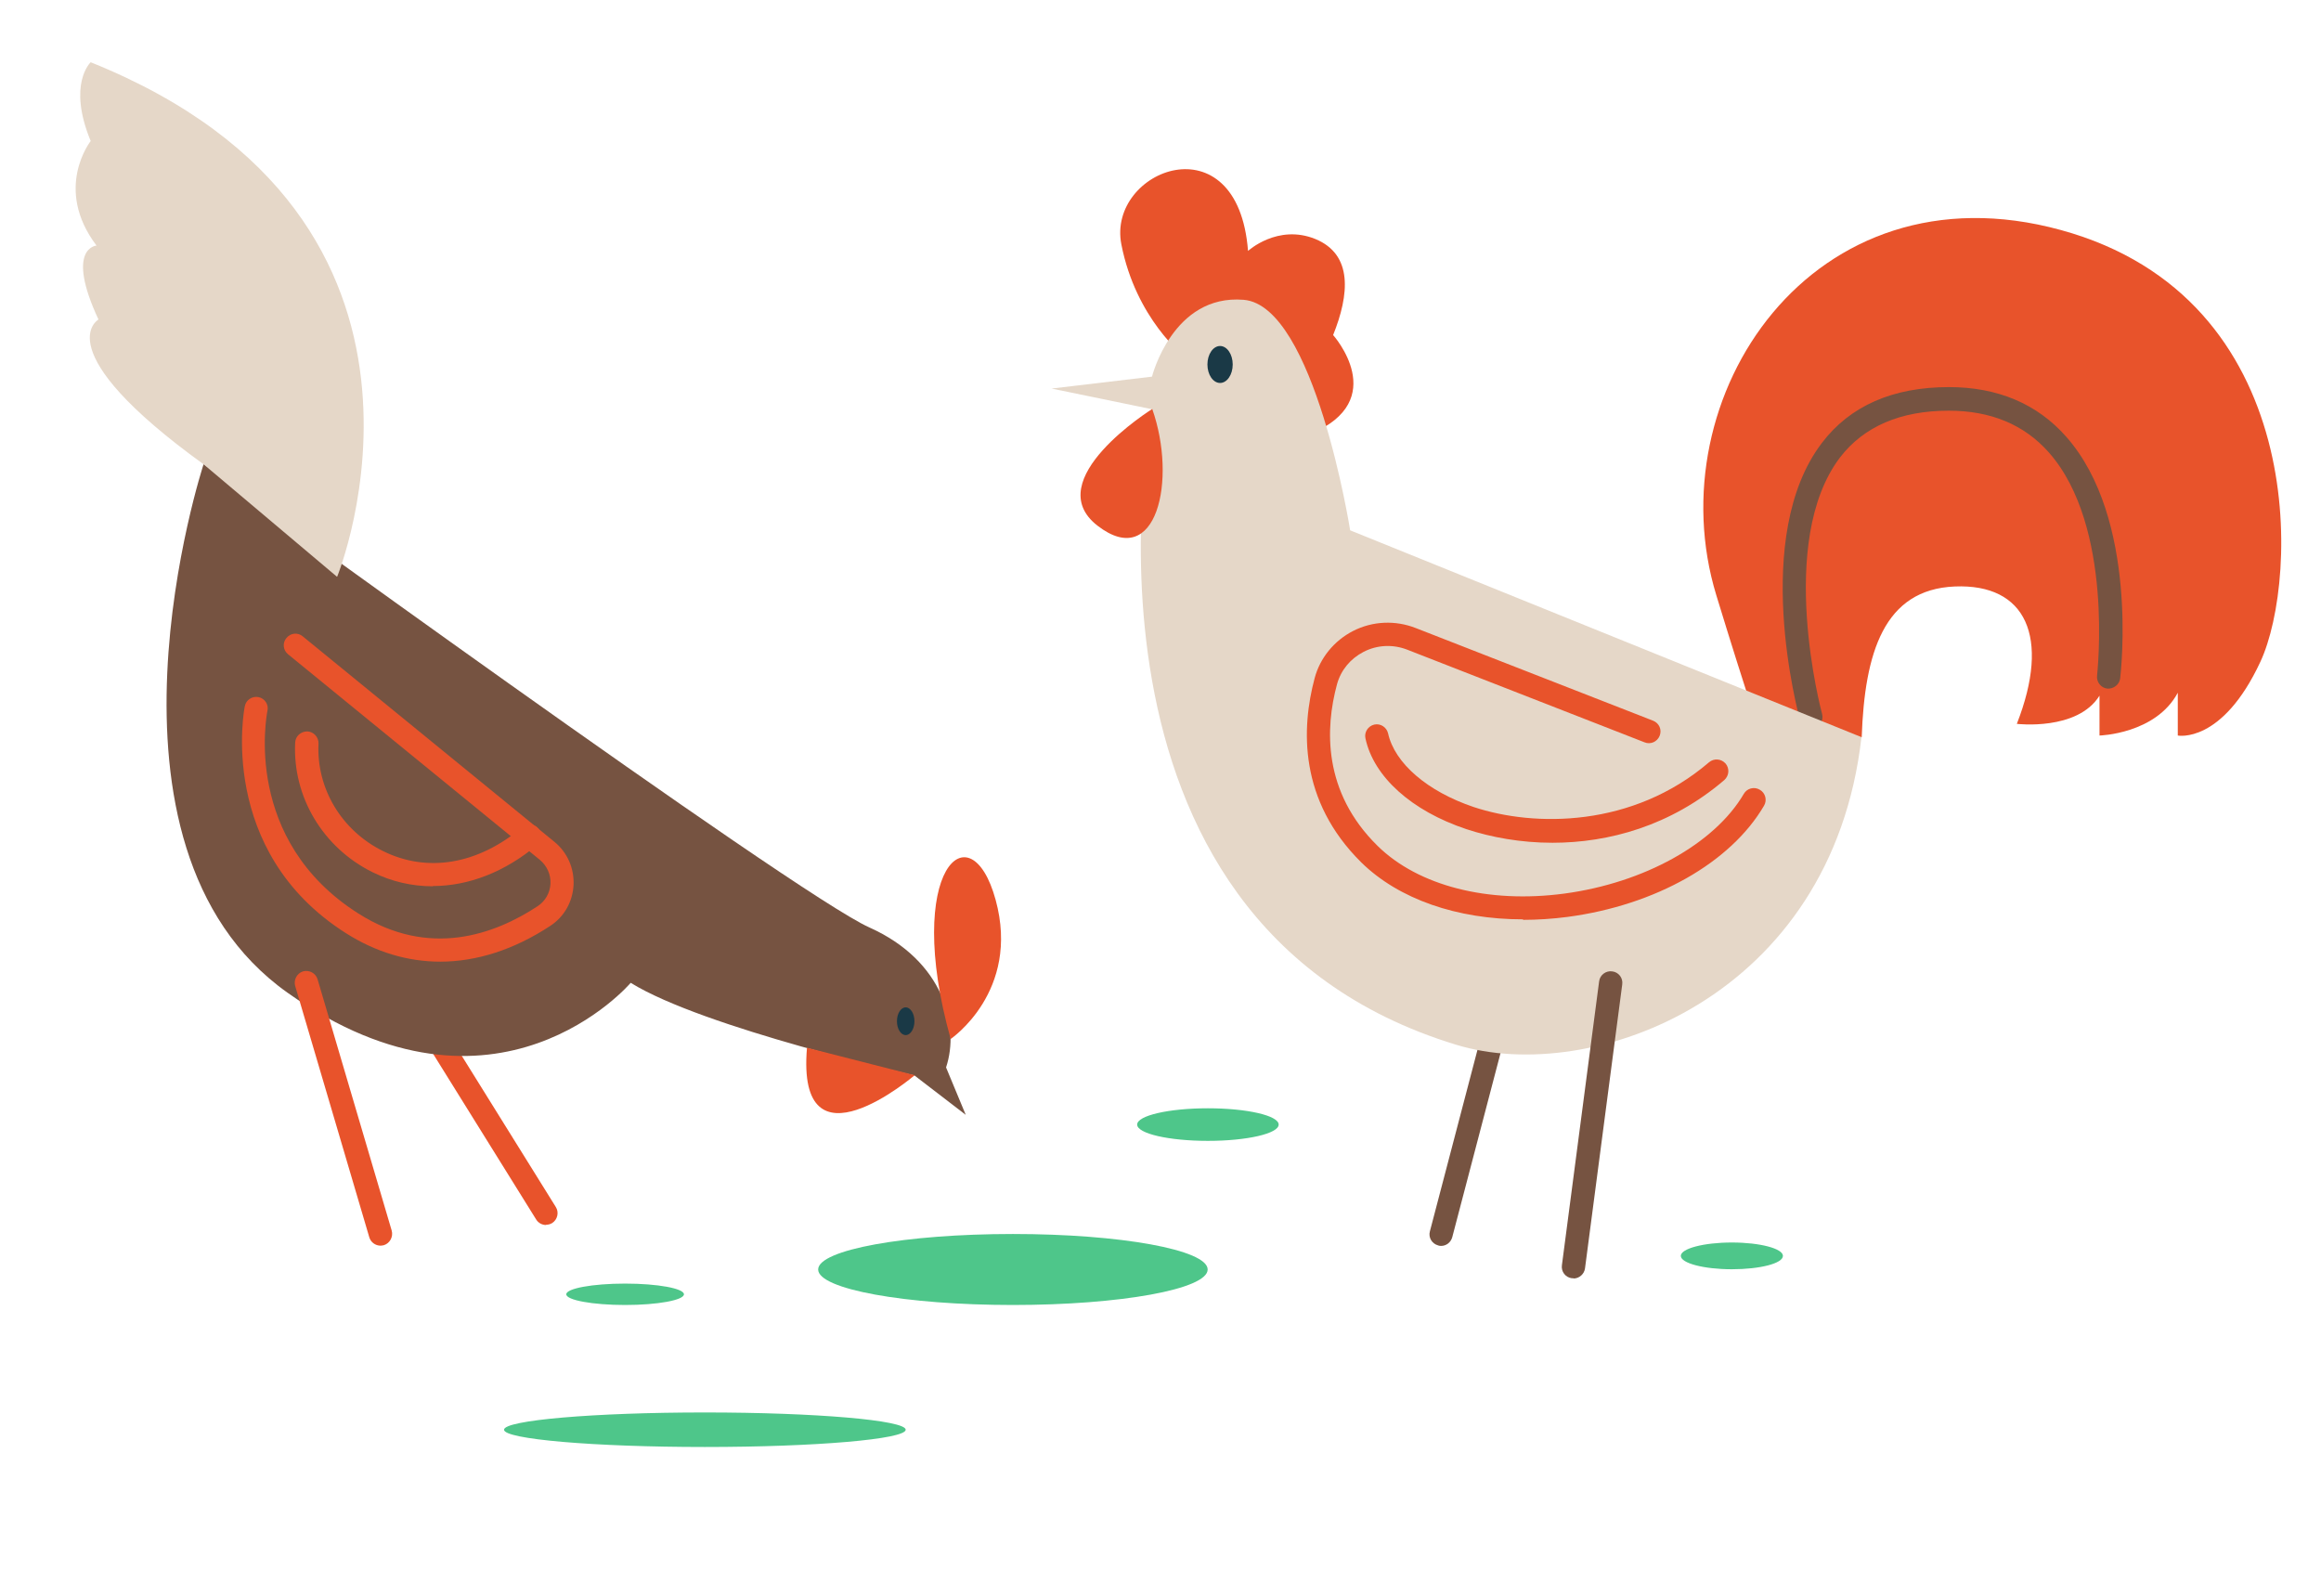 <?xml version="1.0" encoding="UTF-8"?><svg id="Livello_1" xmlns="http://www.w3.org/2000/svg" viewBox="0 0 95.46 65.62"><defs><style>.cls-1{fill:#e8532b;}.cls-2{fill:#e5d7c8;}.cls-3{fill:#1a3946;}.cls-4{fill:#4ec68a;}.cls-5{fill:#765341;}</style></defs><path class="cls-1" d="M22.46,50.38c-.16,0-.32-.08-.41-.23l-5.27-8.47c-.14-.22-.07-.52,.15-.66,.22-.14,.52-.07,.66,.15l5.27,8.47c.14,.22,.07,.52-.15,.66-.08,.05-.17,.07-.25,.07Z"/><path class="cls-5" d="M59.27,51.24s-.08,0-.12-.02c-.26-.07-.41-.33-.34-.58l3.06-11.67c.07-.26,.33-.41,.58-.34,.26,.07,.41,.33,.34,.58l-3.06,11.67c-.06,.22-.25,.36-.46,.36Z"/><path class="cls-1" d="M48.72,14.67s-2-1.55-2.6-4.62c-.6-3.07,4.79-5.17,5.21,.27,0,0,1.22-1.12,2.77-.49,1.55,.64,1.4,2.28,.73,3.95,0,0,2.4,2.68-.94,4.07l-5.17-3.19Z"/><path class="cls-1" d="M76.57,30.32c.12-3.47,.91-6.08,3.83-6.2,2.92-.12,3.95,2.07,2.55,5.65,0,0,2.49,.3,3.4-1.16v1.64s2.31-.06,3.22-1.76v1.76s1.82,.36,3.4-3.04c1.58-3.4,2.01-14.95-8.21-17.75-10.21-2.8-16.66,6.87-14.17,15.02s2.8,8.21,2.8,8.21l3.16-2.37Z"/><path class="cls-5" d="M74.49,29.96c-.21,0-.4-.14-.46-.35-.08-.31-2.03-7.54,.9-11.39,1.16-1.53,2.92-2.3,5.23-2.3,2,0,3.63,.69,4.82,2.04,2.98,3.37,2.25,9.67,2.22,9.94-.03,.26-.28,.44-.53,.42-.26-.03-.45-.27-.42-.53,0-.06,.71-6.15-1.99-9.19-1.01-1.14-2.39-1.71-4.11-1.71-1.99,0-3.49,.65-4.47,1.92-2.64,3.47-.76,10.48-.74,10.55,.07,.25-.08,.52-.33,.59-.04,.01-.08,.02-.13,.02Z"/><path class="cls-2" d="M76.57,30.32l-21.04-8.51s-1.46-9.24-4.38-9.48c-2.92-.24-3.77,3.16-3.77,3.16l-4.13,.49,4.13,.85s-4.16,21.07,12.52,26.14c5.59,1.7,15.44-1.95,16.66-12.65Z"/><path class="cls-1" d="M47.39,16.82s-4.68,2.92-2.25,4.8c2.43,1.88,3.28-1.88,2.25-4.8Z"/><ellipse class="cls-3" cx="50.18" cy="14.99" rx=".52" ry=".76"/><path class="cls-1" d="M62.64,37.81c-2.71,0-5.11-.83-6.65-2.34-2.58-2.55-2.47-5.53-1.92-7.58,.22-.83,.8-1.54,1.58-1.94,.8-.41,1.74-.45,2.58-.12l9.76,3.81c.25,.1,.37,.37,.27,.62-.1,.25-.38,.37-.62,.27l-9.76-3.81c-.59-.23-1.24-.2-1.8,.09-.54,.28-.93,.75-1.09,1.33-.49,1.81-.59,4.43,1.67,6.65,1.67,1.64,4.54,2.38,7.68,1.96,3.28-.44,6.18-2.05,7.38-4.1,.13-.23,.43-.31,.66-.17,.23,.13,.31,.43,.17,.66-1.37,2.34-4.46,4.09-8.08,4.57-.62,.08-1.23,.12-1.83,.12Z"/><path class="cls-1" d="M63.85,34.66c-1.29,0-2.51-.22-3.54-.56-2.25-.75-3.81-2.15-4.15-3.73-.06-.26,.11-.51,.36-.57,.26-.06,.51,.11,.57,.36,.27,1.23,1.62,2.39,3.52,3.03,2.5,.83,6.54,.85,9.68-1.84,.2-.17,.5-.15,.68,.05,.17,.2,.15,.5-.05,.68-2.21,1.89-4.76,2.58-7.07,2.58Z"/><path class="cls-5" d="M64.71,52.57s-.04,0-.06,0c-.26-.03-.45-.27-.41-.54l1.53-11.67c.03-.26,.28-.45,.54-.41,.26,.03,.45,.27,.41,.54l-1.53,11.67c-.03,.24-.24,.42-.47,.42Z"/><path class="cls-4" d="M49.67,52.21c0,.81-3.59,1.46-8.01,1.46s-8.01-.65-8.01-1.46,3.59-1.46,8.01-1.46,8.01,.65,8.01,1.46Z"/><path class="cls-5" d="M8.38,19.09s24.29,17.67,27.37,19.05c3.08,1.38,3.73,4.05,3.16,5.76l.81,1.95-2.11-1.62s-8.67-1.95-11.67-3.81c0,0-5.51,6.49-14.11,.41-8.59-6.08-3.46-21.73-3.46-21.73Z"/><path class="cls-1" d="M37.62,44.22s-4.88,4.17-4.43-1.13l4.43,1.13Z"/><path class="cls-1" d="M39.1,42.73s2.88-1.95,1.85-5.72c-1.03-3.77-3.81-1.28-1.85,5.72Z"/><ellipse class="cls-3" cx="37.25" cy="42" rx=".36" ry=".57"/><path class="cls-1" d="M18.11,39.55c-1.34,0-2.65-.39-3.88-1.17-5.33-3.38-4.18-9.28-4.16-9.34,.05-.26,.31-.42,.56-.37,.26,.05,.43,.31,.37,.56-.04,.22-1.02,5.32,3.74,8.34,2.91,1.85,5.61,.86,7.37-.3,.32-.21,.51-.55,.53-.92,.02-.38-.14-.74-.44-.99l-10.35-8.45c-.21-.17-.24-.47-.07-.67,.17-.21,.47-.24,.67-.07l10.35,8.45c.54,.44,.82,1.09,.79,1.78-.04,.69-.38,1.3-.96,1.68-1.49,.98-3.03,1.47-4.53,1.47Z"/><path class="cls-1" d="M17.8,36.45c-.85,0-1.69-.19-2.48-.58-2.04-1.01-3.29-3.1-3.18-5.33,.01-.26,.23-.46,.5-.46,.26,.01,.47,.24,.46,.5-.09,1.85,.95,3.58,2.65,4.42,1.83,.91,3.92,.55,5.73-.98,.2-.17,.5-.15,.67,.06,.17,.2,.15,.5-.06,.67-1.32,1.11-2.82,1.69-4.29,1.69Z"/><path class="cls-2" d="M13.87,23.71S19.86,9.04,3.73,2.56c0,0-.97,.89,0,3.24,0,0-1.54,1.95,.24,4.3,0,0-1.3,.08,.08,3.04,0,0-2.2,1.24,4.33,5.96l5.48,4.62Z"/><path class="cls-1" d="M15.65,51.23c-.21,0-.4-.14-.46-.34l-3.05-10.34c-.07-.25,.07-.52,.32-.6,.26-.07,.52,.07,.6,.32l3.05,10.34c.07,.25-.07,.52-.32,.6-.05,.01-.09,.02-.14,.02Z"/><path class="cls-4" d="M73.33,51.65c0,.31-.94,.55-2.1,.55s-2.1-.25-2.1-.55,.94-.55,2.1-.55,2.1,.25,2.1,.55Z"/><path class="cls-4" d="M28.13,53.23c0,.24-1.08,.44-2.42,.44s-2.42-.2-2.42-.44,1.08-.44,2.42-.44,2.42,.2,2.42,.44Z"/><path class="cls-4" d="M52.59,46.25c0,.37-1.3,.67-2.91,.67s-2.91-.3-2.91-.67,1.3-.67,2.91-.67,2.91,.3,2.91,.67Z"/><path class="cls-4" d="M37.25,58.8c0,.39-3.7,.71-8.26,.71s-8.26-.32-8.26-.71,3.7-.71,8.26-.71,8.26,.32,8.26,.71Z"/></svg>
